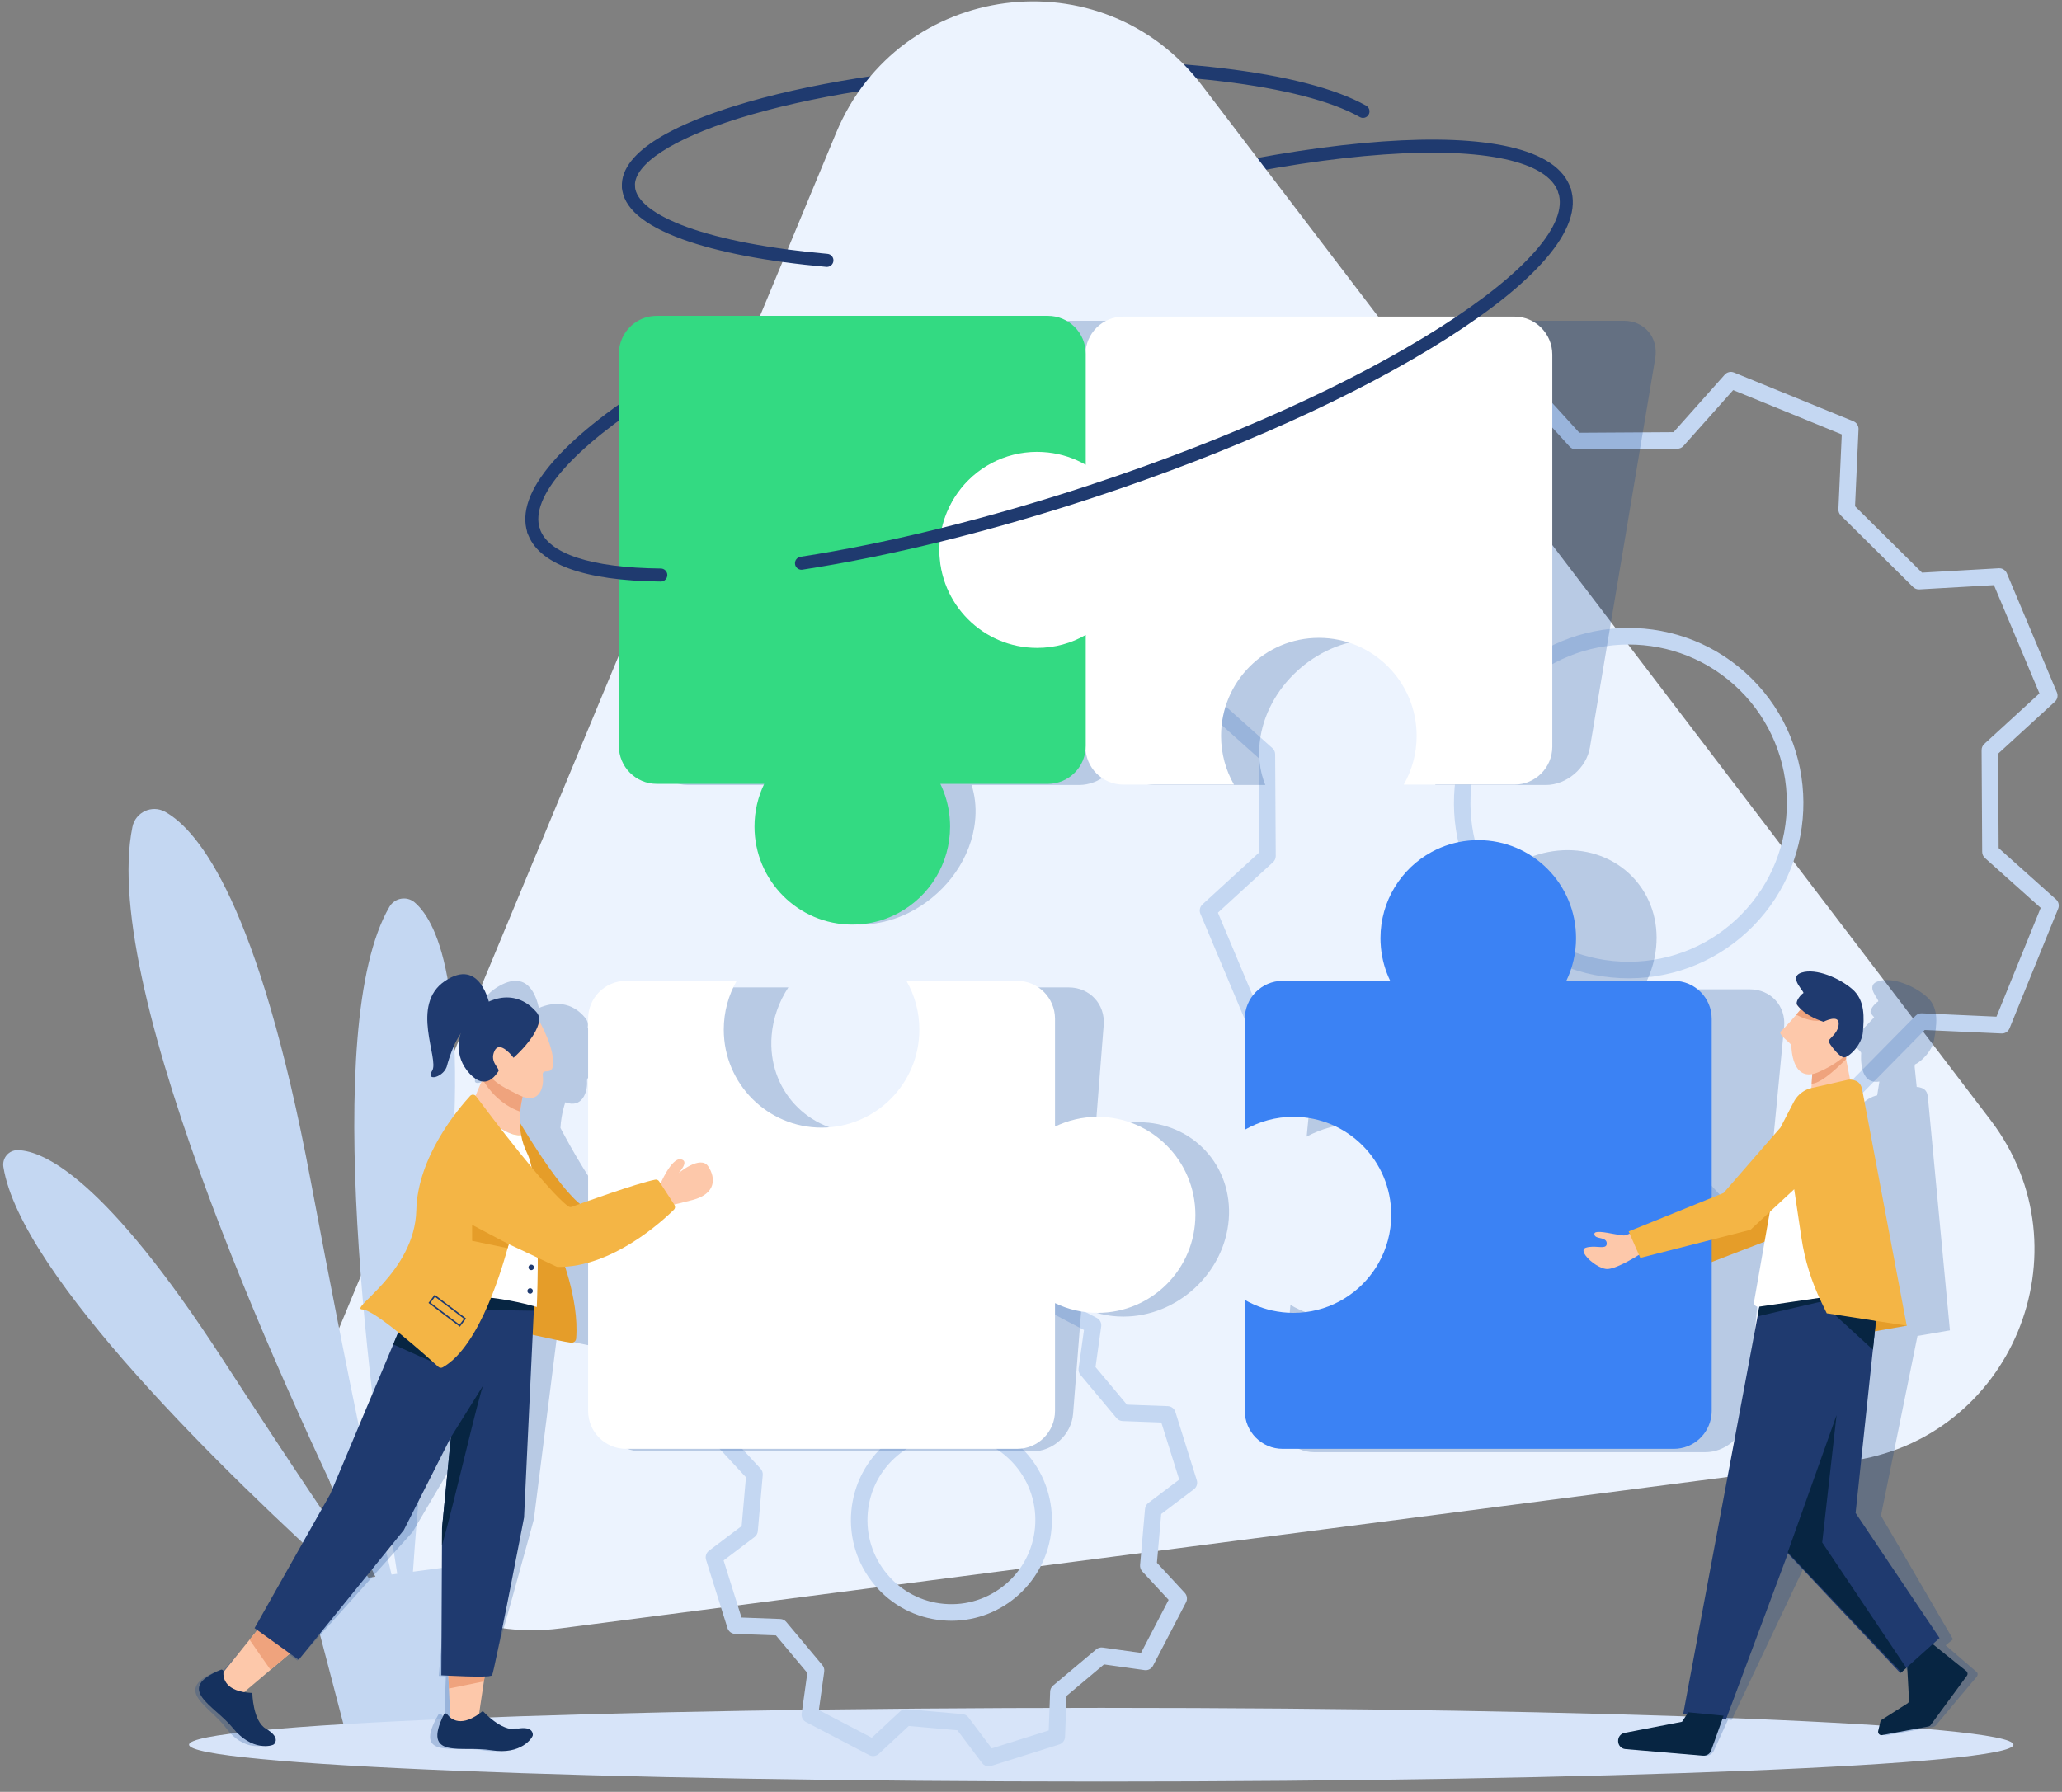 <svg width="191" height="166" viewBox="0 0 191 166" fill="none" xmlns="http://www.w3.org/2000/svg">
<rect x="0" y="0" width="191" height="166" fill="#808080" stroke="none"/>
<g clip-path="url(#clip0_2_6348)">
<path d="M49.429 49.77C49.176 49.77 48.941 49.608 48.858 49.355C48.25 47.506 49.032 45.308 51.18 42.823C53.15 40.544 56.211 38.076 60.281 35.486C68.589 30.199 80.212 24.96 93.012 20.736C105.81 16.513 118.265 13.803 128.081 13.108C132.889 12.768 136.816 12.931 139.751 13.591C142.952 14.31 144.883 15.613 145.489 17.462C145.593 17.778 145.421 18.121 145.106 18.225C144.79 18.329 144.448 18.157 144.345 17.84C143.392 14.94 137.495 13.655 128.167 14.315C118.447 15.002 106.097 17.691 93.389 21.884C80.683 26.078 69.153 31.271 60.927 36.505C53.032 41.53 49.05 46.075 50.002 48.977C50.106 49.293 49.934 49.636 49.619 49.74C49.556 49.76 49.492 49.77 49.431 49.77H49.429Z" fill="#1F3A6F"/>
<path d="M58.209 17.892C57.891 17.892 57.625 17.643 57.608 17.32C57.423 13.865 63.182 11.334 68.045 9.82C74.677 7.755 83.556 6.337 93.046 5.827C107.743 5.037 120.893 6.595 126.548 9.794C126.838 9.958 126.941 10.326 126.776 10.617C126.613 10.907 126.245 11.01 125.956 10.845C123.355 9.374 118.936 8.229 113.178 7.535C107.239 6.82 100.301 6.647 93.111 7.033C83.717 7.538 74.943 8.937 68.403 10.973C62.288 12.877 58.703 15.225 58.811 17.254C58.83 17.588 58.575 17.872 58.242 17.89C58.231 17.89 58.22 17.89 58.209 17.89V17.892Z" fill="#1F3A6F"/>
<path d="M51.899 150.86L171.238 135.375C186.294 133.421 193.595 115.86 184.379 103.766L111.331 7.903C102.115 -4.192 83.294 -1.749 77.454 12.299L31.163 123.647C25.323 137.695 36.843 152.814 51.899 150.86Z" fill="#ECF3FE"/>
<path d="M38.418 83.61C37.684 82.978 36.558 83.175 36.07 84.012C29.598 95.123 34.373 130.658 36.795 145.802L36.266 145.872C34.838 139.91 32.465 128.987 28.765 109.314C23.964 83.786 18.422 76.947 15.295 75.21C14.076 74.532 12.549 75.239 12.268 76.608C9.139 91.805 27.111 130.524 34.775 146.071L34.127 146.157C31.341 142.181 27.072 135.872 20.627 125.932C9.761 109.173 4.068 106.609 1.654 106.555C0.822 106.537 0.181 107.285 0.313 108.107C1.927 118.164 21.154 136.757 31.884 146.455L28.456 146.912L32.1 160.833L43.679 159.293L43.575 144.901L38.252 145.61C38.616 140.192 39.426 130.873 41.194 115.072C43.777 91.966 40.551 85.447 38.42 83.612L38.418 83.61Z" fill="#C4D7F2"/>
<path d="M102.007 165.047C148.672 165.047 186.501 163.519 186.501 161.634C186.501 159.749 148.672 158.221 102.007 158.221C55.342 158.221 17.512 159.749 17.512 161.634C17.512 163.519 55.342 165.047 102.007 165.047Z" fill="#D7E4F9"/>
<path d="M141.39 114.343C141.293 114.343 141.195 114.324 141.101 114.286L130.044 109.771C129.743 109.649 129.553 109.35 129.568 109.025L129.889 101.896L123.683 95.748L116.576 96.154C116.254 96.174 115.952 95.985 115.827 95.686L111.192 84.655C111.067 84.356 111.142 84.009 111.381 83.79L116.637 78.976L116.585 70.23L111.272 65.478C111.03 65.262 110.95 64.917 111.073 64.616L111.083 64.591L115.576 53.532C115.698 53.23 115.998 53.042 116.32 53.054L123.431 53.376L129.565 47.155L129.159 40.03C129.141 39.706 129.328 39.404 129.626 39.279L140.63 34.633C140.928 34.507 141.274 34.583 141.493 34.822L146.294 40.092C149.422 40.072 151.265 40.061 154.173 40.044L155.019 40.038L159.758 34.713C159.973 34.47 160.318 34.391 160.619 34.513L171.677 39.028C171.977 39.151 172.167 39.45 172.152 39.774L171.83 46.903L178.036 53.052L185.143 52.646C185.47 52.627 185.767 52.815 185.892 53.114L190.527 64.145C190.653 64.445 190.577 64.791 190.338 65.01L185.082 69.825C185.102 73.253 185.113 75.142 185.132 78.571L190.445 83.321C190.687 83.538 190.767 83.882 190.645 84.184L186.141 95.269C186.019 95.57 185.722 95.762 185.397 95.746L178.286 95.424L172.152 101.645L172.558 108.77C172.576 109.094 172.389 109.395 172.091 109.521L161.088 114.166C160.79 114.292 160.444 114.216 160.225 113.976L155.423 108.707L146.698 108.759L141.959 114.085C141.811 114.252 141.601 114.342 141.387 114.342L141.39 114.343ZM131.123 108.553L141.179 112.659L145.786 107.484C145.93 107.322 146.136 107.229 146.352 107.227L155.757 107.172H155.761C155.977 107.172 156.182 107.263 156.327 107.423L160.994 112.543L171.001 108.319L170.607 101.393C170.596 101.177 170.674 100.964 170.827 100.81L177.438 94.104C177.59 93.949 177.801 93.866 178.017 93.876L184.93 94.188L189.027 84.107L183.863 79.49C183.701 79.346 183.608 79.139 183.607 78.921C183.585 75.157 183.574 73.256 183.553 69.492C183.552 69.275 183.643 69.067 183.803 68.921L188.911 64.242L184.696 54.209L177.787 54.604C177.57 54.616 177.359 54.535 177.206 54.384L170.516 47.756C170.361 47.603 170.279 47.392 170.288 47.175L170.601 40.247L160.544 36.14L155.938 41.315C155.794 41.478 155.587 41.571 155.371 41.572L154.185 41.579C151.173 41.596 149.304 41.608 145.965 41.629H145.961C145.746 41.629 145.54 41.537 145.396 41.378L140.729 36.256L130.721 40.481L131.115 47.406C131.127 47.623 131.048 47.835 130.896 47.989L124.283 54.696C124.131 54.851 123.919 54.932 123.704 54.923L116.792 54.61L112.697 64.691L117.859 69.309C118.022 69.453 118.114 69.66 118.116 69.877L118.171 79.305C118.172 79.521 118.081 79.729 117.921 79.876L112.813 84.554L117.027 94.586L123.934 94.191C124.15 94.177 124.362 94.258 124.516 94.41L131.206 101.039C131.36 101.192 131.443 101.403 131.433 101.62L131.121 108.549L131.123 108.553ZM150.859 90.633C146.57 90.633 142.532 88.971 139.479 85.946C133.128 79.655 133.069 69.356 139.345 62.99C145.62 56.624 155.893 56.562 162.244 62.854C168.594 69.145 168.655 79.444 162.379 85.811C159.339 88.895 155.282 90.607 150.957 90.632C150.924 90.632 150.891 90.632 150.859 90.632V90.633ZM150.863 59.711C147.079 59.711 143.297 61.165 140.433 64.071C134.751 69.835 134.805 79.158 140.554 84.855C143.319 87.593 146.975 89.099 150.857 89.099C150.888 89.099 150.917 89.099 150.947 89.099C154.863 89.076 158.536 87.525 161.288 84.732C166.971 78.968 166.915 69.644 161.166 63.947C158.314 61.122 154.587 59.711 150.862 59.711H150.863Z" fill="#C4D7F2"/>
<path d="M91.579 163.638C91.344 163.638 91.115 163.529 90.967 163.332L88.685 160.299L84.176 159.9L81.399 162.485C81.162 162.706 80.811 162.754 80.524 162.603L74.662 159.538C74.374 159.387 74.212 159.073 74.257 158.751L74.783 154.988L71.876 151.509L68.088 151.368C67.764 151.356 67.483 151.141 67.386 150.831L65.403 144.509C65.306 144.199 65.414 143.861 65.672 143.666L68.698 141.378L69.096 136.857L66.518 134.073C66.297 133.835 66.249 133.484 66.4 133.195L69.457 127.319C69.606 127.031 69.921 126.868 70.242 126.914L73.996 127.441L77.466 124.526L77.607 120.729C77.619 120.404 77.834 120.122 78.143 120.025L84.45 118.037C84.76 117.94 85.097 118.048 85.291 118.307L87.574 121.341L92.083 121.739L94.86 119.155C95.098 118.934 95.449 118.886 95.736 119.037L101.598 122.101C101.886 122.252 102.048 122.566 102.002 122.888L101.477 126.651C102.6 127.995 103.261 128.786 104.384 130.13L108.171 130.27C108.496 130.282 108.777 130.497 108.874 130.808L110.857 137.131C110.954 137.44 110.846 137.779 110.588 137.974L107.561 140.262L107.164 144.782L109.742 147.566C109.963 147.805 110.01 148.156 109.86 148.444L106.803 154.32C106.652 154.608 106.338 154.77 106.018 154.725L102.264 154.198L98.794 157.112L98.653 160.909C98.641 161.234 98.426 161.516 98.117 161.613L91.809 163.601C91.734 163.625 91.656 163.637 91.58 163.637L91.579 163.638ZM83.903 158.337C83.926 158.337 83.949 158.337 83.97 158.34L89.159 158.8C89.375 158.819 89.573 158.929 89.702 159.102L91.865 161.975L97.141 160.313L97.273 156.717C97.281 156.5 97.38 156.296 97.547 156.157L101.539 152.804C101.705 152.665 101.921 152.603 102.136 152.632L105.691 153.131L108.248 148.216L105.806 145.579C105.659 145.419 105.585 145.205 105.604 144.989L106.062 139.788C106.081 139.571 106.191 139.373 106.364 139.243L109.23 137.075L107.571 131.786L103.984 131.653C103.768 131.645 103.565 131.546 103.425 131.379C102.105 129.798 101.43 128.991 100.124 127.427L100.081 127.376C99.942 127.209 99.88 126.992 99.909 126.777L100.407 123.213L95.504 120.649L92.873 123.097C92.714 123.245 92.501 123.319 92.285 123.3L87.097 122.841C86.881 122.821 86.683 122.712 86.553 122.538L84.392 119.665L79.116 121.328L78.983 124.924C78.975 125.14 78.876 125.344 78.71 125.484L74.718 128.837C74.552 128.977 74.334 129.039 74.12 129.01L70.565 128.51L68.008 133.425L70.451 136.062C70.598 136.221 70.671 136.436 70.653 136.651L70.195 141.853C70.175 142.069 70.066 142.268 69.893 142.398L67.027 144.565L68.685 149.853L72.272 149.987C72.489 149.994 72.692 150.094 72.831 150.261L76.175 154.262C76.315 154.429 76.376 154.647 76.347 154.861L75.85 158.425L80.753 160.989L83.383 158.541C83.526 158.409 83.712 158.336 83.904 158.336L83.903 158.337ZM88.135 150.152C87.861 150.152 87.587 150.14 87.309 150.115C84.832 149.897 82.589 148.723 80.993 146.812C79.396 144.901 78.638 142.482 78.856 139.999C79.075 137.516 80.245 135.267 82.151 133.668C84.057 132.067 86.469 131.307 88.947 131.525C94.059 131.978 97.852 136.516 97.4 141.641C96.973 146.488 92.9 150.152 88.135 150.152ZM88.114 133.025C86.294 133.025 84.546 133.659 83.135 134.846C81.542 136.183 80.565 138.061 80.382 140.136C80.199 142.21 80.833 144.232 82.167 145.827C83.501 147.423 85.375 148.403 87.444 148.586C91.714 148.964 95.497 145.789 95.873 141.507C96.251 137.225 93.083 133.434 88.811 133.057C88.578 133.036 88.346 133.025 88.114 133.025Z" fill="#C4D7F2"/>
<g style="mix-blend-mode:multiply" opacity="0.22">
<path d="M150.398 29.72H114.164C112.317 29.72 110.567 31.14 110.128 32.941C110.293 31.14 109.019 29.72 107.173 29.72H70.938C69.151 29.72 67.455 31.048 66.949 32.766C66.907 32.91 66.871 33.058 66.846 33.206L66.837 33.263L60.802 69.237C60.478 71.163 61.787 72.724 63.723 72.724H73.683C72.906 73.909 72.359 75.24 72.123 76.647C71.289 81.622 74.668 85.654 79.671 85.654C80.895 85.654 82.104 85.412 83.245 84.974C83.557 84.853 83.864 84.719 84.165 84.571C87.248 83.046 89.667 80.07 90.241 76.647C90.262 76.52 90.28 76.393 90.296 76.268C90.317 76.101 90.334 75.935 90.345 75.771C90.421 74.689 90.296 73.661 89.996 72.725H99.958C99.958 72.725 99.961 72.725 99.962 72.725C101.807 72.723 103.555 71.304 103.994 69.504C103.828 71.305 105.102 72.725 106.95 72.725H117.205C116.666 71.406 116.486 69.876 116.76 68.245C117.594 63.27 122.326 59.238 127.329 59.238C132.331 59.238 135.711 63.271 134.876 68.245C134.603 69.876 133.911 71.406 132.928 72.725H143.183C145.121 72.725 146.952 71.163 147.276 69.237L153.32 33.205C153.643 31.279 152.335 29.718 150.398 29.718V29.72ZM101.377 60.224C101.37 60.224 101.363 60.224 101.356 60.224C101.362 60.224 101.37 60.224 101.377 60.224ZM93.703 50.323C93.7 50.329 93.699 50.335 93.698 50.341C93.7 50.335 93.701 50.329 93.703 50.323Z" fill="#003889"/>
</g>
<path d="M86.998 51.011C86.998 45.996 91.058 41.744 96.061 41.744C97.476 41.744 99.346 42.256 100.54 42.835V32.849C100.54 30.907 102.11 29.333 104.047 29.333H140.281C142.218 29.333 143.788 30.907 143.788 32.849V69.173C143.788 71.114 142.218 72.689 140.281 72.689H130.025C130.786 71.359 131.222 69.817 131.222 68.173C131.222 63.157 127.167 59.092 122.163 59.092C117.16 59.092 113.106 63.157 113.106 68.173C113.106 69.816 113.541 71.359 114.302 72.689H104.047C102.11 72.689 100.54 71.114 100.54 69.173V59.187C99.347 59.767 97.472 60.091 96.057 60.091C91.055 60.091 86.999 56.026 86.999 51.01L86.998 51.011Z" fill="white"/>
<path d="M60.829 72.621H70.789C70.212 73.816 69.888 75.158 69.888 76.576C69.888 81.591 73.943 85.657 78.946 85.657C80.171 85.657 81.34 85.413 82.406 84.971C82.698 84.849 82.982 84.714 83.258 84.564C86.085 83.027 88.005 80.026 88.005 76.576C88.005 76.448 88.002 76.32 87.996 76.193C87.99 76.025 87.978 75.858 87.962 75.692C87.857 74.601 87.56 73.565 87.103 72.621H97.065C97.065 72.621 97.068 72.621 97.069 72.621C99.003 72.619 100.571 71.046 100.571 69.105V58.823C99.244 59.587 97.706 60.024 96.066 60.024C91.062 60.024 87.007 55.958 87.007 50.943C87.007 49.317 87.434 47.791 88.18 46.471C88.336 46.196 88.506 45.929 88.688 45.672C90.331 43.366 93.024 41.861 96.066 41.861C96.237 41.861 96.406 41.867 96.574 41.877C96.742 41.886 96.908 41.899 97.073 41.918C98.335 42.058 99.519 42.456 100.571 43.061V32.779C100.571 30.838 99.001 29.263 97.065 29.263H60.83C59.043 29.263 57.57 30.603 57.352 32.335C57.334 32.48 57.323 32.629 57.323 32.779V69.104C57.323 71.045 58.892 72.62 60.83 72.62L60.829 72.621Z" fill="#33DA82"/>
<g style="mix-blend-mode:multiply" opacity="0.22">
<path d="M105.472 103.967C104.057 103.967 102.694 104.289 101.455 104.864L102.234 94.963C102.385 93.038 100.939 91.478 99.001 91.478H88.746C89.403 92.797 89.719 94.326 89.59 95.955C89.199 100.928 84.827 104.958 79.824 104.958C74.822 104.958 71.082 100.927 71.474 95.955C71.602 94.325 72.158 92.796 73.023 91.478H62.767C60.83 91.478 59.138 93.038 58.987 94.963L57.671 111.695C57.382 111.794 57.117 111.885 56.887 111.965C55.166 110.476 52.891 106.355 51.913 104.494C51.93 104.143 51.97 103.807 52.024 103.494C52.064 103.259 52.111 103.036 52.162 102.831C52.178 102.762 52.195 102.695 52.212 102.63C52.247 102.5 52.282 102.378 52.316 102.265C52.331 102.214 52.347 102.166 52.363 102.118C53.951 102.726 54.433 101.114 54.376 100.221C54.314 99.272 55.444 100.492 55.446 98.732C55.448 97.402 54.768 95.841 54.435 95.157C54.495 94.866 54.424 94.573 54.247 94.349C52.999 92.772 51.309 92.777 49.917 93.384C49.703 92.425 48.934 89.639 46.007 91.487C42.548 93.671 44.931 98.664 44.167 99.73C43.401 100.796 45.294 100.339 45.606 99.188C45.606 99.188 46.196 97.448 47.058 96.347C46.586 97.581 46.68 98.918 47.631 100.017C48.009 100.455 48.361 100.658 48.679 100.715C48.468 101.09 48.242 101.534 48.007 102.035C47.878 101.9 47.651 101.901 47.503 102.047C46.32 103.221 42.193 107.638 41.69 112.542C41.103 118.275 34.665 121.615 35.977 121.659C36.532 121.679 37.826 122.649 39.138 123.764L38.582 124.871L31.67 138.608L23.685 150.929L23.934 151.118C23.729 151.341 23.452 151.646 23.142 151.993C22.245 152.993 21.062 154.33 20.483 154.986C20.486 154.967 20.489 154.947 20.492 154.929C20.514 154.801 20.39 154.708 20.266 154.756C15.775 156.532 19.386 157.982 20.954 160.104C22.555 162.27 24.468 161.762 24.651 161.593C24.835 161.424 25.184 160.882 24.013 160.171C22.844 159.46 23.011 156.887 23.011 156.887C22.731 156.875 22.484 156.849 22.26 156.811C22.898 156.303 23.9 155.515 24.866 154.756C25.575 154.203 26.262 153.664 26.777 153.262L27.542 153.839L38.221 141.924L43.251 133.394L41.778 141.722L41.642 143.352L40.645 155.261C40.645 155.261 40.903 155.277 41.297 155.297C41.282 155.674 41.268 156.079 41.253 156.481C41.215 157.584 41.182 158.671 41.168 159.142C41.048 159.04 40.959 158.928 40.895 158.832C40.827 158.73 40.666 158.746 40.599 158.861C38.184 163.052 42.051 161.693 44.727 162.146C47.46 162.608 48.656 160.997 48.689 160.758C48.724 160.52 48.64 159.912 47.226 160.184C45.812 160.456 44.226 158.547 44.226 158.547C44.101 158.642 43.981 158.727 43.864 158.805C44.038 158.028 44.295 156.907 44.545 155.825C44.58 155.673 44.614 155.522 44.649 155.373C45.028 155.358 45.293 155.324 45.344 155.264C45.57 154.993 49.449 140.767 49.449 140.767L51.567 123.991C53.126 124.337 54.392 124.625 55.05 124.715C55.292 124.747 55.528 124.57 55.567 124.325C55.948 121.939 55.456 119.306 55.058 117.738C55.787 117.692 56.512 117.56 57.221 117.369L56.151 130.978C56 132.903 57.446 134.463 59.383 134.463H95.617C97.555 134.463 99.247 132.903 99.398 130.978L100.176 121.077C101.325 121.652 102.637 121.974 104.051 121.974C109.054 121.974 113.427 117.942 113.818 112.971C114.209 107.998 110.47 103.967 105.468 103.967H105.472Z" fill="#003889"/>
</g>
<path d="M60.555 108.409C60.555 108.409 61.6 105.893 62.479 106.034C63.358 106.175 62.287 107.311 62.287 107.311C62.287 107.311 64.312 105.613 65.026 106.686C65.739 107.758 65.764 109.226 63.587 109.801C61.408 110.376 61.32 110.312 61.32 110.312L60.555 108.41V108.409Z" fill="#FDC8AA"/>
<path d="M47.599 103.056C47.599 103.056 51.618 110.113 54.003 111.751L60.474 107.654L62.154 109.589C62.154 109.589 57.886 116.054 52.663 115.074C47.441 114.095 47.237 114.778 46.873 112.866C46.51 110.955 47.599 103.056 47.599 103.056Z" fill="#E59D29"/>
<path d="M110.728 112.547C110.728 117.562 106.672 121.628 101.669 121.628C100.254 121.628 98.917 121.303 97.724 120.724V130.71C97.724 132.651 96.154 134.226 94.217 134.226H57.983C56.046 134.226 54.476 132.651 54.476 130.71V94.386C54.476 92.445 56.046 90.87 57.983 90.87H68.239C67.478 92.2 67.042 93.742 67.042 95.386C67.042 100.402 71.097 104.467 76.101 104.467C81.104 104.467 85.158 100.402 85.158 95.386C85.158 93.743 84.723 92.2 83.962 90.87H94.217C96.154 90.87 97.724 92.445 97.724 94.386V104.372C98.917 103.792 100.255 103.468 101.669 103.468C106.672 103.468 110.728 107.533 110.728 112.549V112.547Z" fill="white"/>
<path d="M45.332 152.419C45.332 152.419 45.283 152.743 45.204 153.255C45.108 153.89 44.968 154.815 44.824 155.77C44.534 157.688 44.231 159.732 44.243 159.793C44.266 159.909 41.719 159.362 41.719 159.362C41.719 159.362 41.648 157.911 41.583 156.432C41.534 155.282 41.487 154.116 41.482 153.599C41.479 153.484 41.481 153.4 41.483 153.358L45.332 152.417V152.419Z" fill="#FDC8AA"/>
<path d="M41.41 158.804C41.758 159.278 42.742 160.121 44.719 158.516C44.719 158.516 46.455 160.441 47.848 160.167C49.24 159.892 49.371 160.506 49.356 160.746C49.341 160.987 48.273 162.613 45.503 162.146C42.791 161.688 39.03 163.058 41.117 158.832C41.174 158.716 41.334 158.7 41.411 158.804H41.41Z" fill="#15315E"/>
<path d="M45.205 153.255C45.108 153.89 44.968 154.815 44.824 155.77L41.583 156.432C41.534 155.282 41.488 154.116 41.482 153.599C42.51 153.505 44.01 153.358 45.205 153.254V153.255Z" fill="#EFA37D"/>
<path d="M27.664 152.506C27.664 152.506 26.398 153.569 25.061 154.695C23.583 155.941 22.018 157.268 21.986 157.321C21.928 157.424 20.377 155.325 20.377 155.325C20.377 155.325 21.992 153.293 23.119 151.906C23.636 151.271 24.048 150.771 24.157 150.663L27.665 152.506H27.664Z" fill="#FDC8AA"/>
<path d="M20.699 154.867C20.648 155.453 20.831 156.737 23.372 156.843C23.372 156.843 23.407 159.437 24.633 160.155C25.859 160.872 25.553 161.418 25.382 161.589C25.211 161.76 23.339 162.271 21.568 160.086C19.834 157.947 16.108 156.484 20.46 154.693C20.579 154.645 20.709 154.738 20.699 154.867Z" fill="#15315E"/>
<path d="M27.664 152.506C27.664 152.506 26.398 153.569 25.061 154.695C24.517 153.938 23.648 152.678 23.118 151.906C23.635 151.271 24.047 150.771 24.156 150.663L27.664 152.506Z" fill="#EFA37D"/>
<path d="M51.823 115.939C51.823 115.939 53.667 120.268 53.369 123.999C53.35 124.245 53.127 124.424 52.883 124.392C50.459 124.063 39.784 121.09 36.537 122.2C36.297 122.282 36.041 122.132 35.992 121.881L34.453 120.946L48.598 111.386L51.822 115.938L51.823 115.939Z" fill="#E59D29"/>
<path d="M49.496 120.37L49.487 120.58L49.446 121.428L48.543 140.582C48.543 140.582 45.783 154.931 45.578 155.204C45.374 155.477 40.879 155.204 40.879 155.204L40.938 143.191L40.947 141.547L41.764 133.148L37.405 141.752L27.664 153.77L23.578 150.834L30.594 138.406L36.425 124.551L37.633 121.68L38.9 118.67L44.6 119.585L48.581 120.222L49.498 120.37H49.496Z" fill="#1F3A6F"/>
<path d="M49.488 120.58L49.447 121.427L44.524 121.357L44.599 119.584L44.637 118.669L48.58 120.221L49.488 120.58Z" fill="#072542"/>
<path d="M48.272 105.153C48.13 104.383 48.127 103.637 48.185 102.989C48.3 101.724 48.645 100.825 48.645 100.825L45.556 98.867C45.31 98.973 45.023 99.382 44.704 100.017C44.426 100.573 44.124 101.303 43.811 102.157C44.877 103.411 46.767 105.321 48.272 105.153Z" fill="#FDC8AA"/>
<path d="M49.757 113.275C49.751 113.076 49.742 112.877 49.732 112.68C49.617 110.222 49.359 107.907 48.825 106.835C48.548 106.279 48.374 105.71 48.272 105.154C46.766 105.322 44.876 103.413 43.811 102.159C41.531 108.359 38.563 121.084 38.563 121.084C42.513 118.853 49.723 121.084 49.723 121.084C49.723 121.084 49.791 119.552 49.809 117.474C49.81 117.325 49.812 117.173 49.812 117.019C49.818 115.858 49.806 114.559 49.758 113.275H49.757Z" fill="white"/>
<path d="M61.128 109.775C61.128 109.775 62.173 107.26 63.052 107.401C63.931 107.542 62.86 108.678 62.86 108.678C62.86 108.678 64.885 106.979 65.599 108.052C66.312 109.125 66.337 110.593 64.16 111.168C61.981 111.743 61.893 111.679 61.893 111.679L61.128 109.777V109.775Z" fill="#FDC8AA"/>
<path d="M40.938 123.836L40.453 126.326C40.271 126.288 37.656 125.108 36.424 124.55L37.632 121.679L40.938 123.836Z" fill="#072542"/>
<path d="M47.124 115.262C46.634 117.055 44.536 124.667 41.017 126.671C40.884 126.748 40.718 126.729 40.604 126.627C39.6 125.714 34.746 121.351 33.566 121.31C32.25 121.265 38.426 117.896 38.562 112.115C38.679 107.169 42.459 102.713 43.549 101.53C43.7 101.368 43.958 101.381 44.09 101.558C45.314 103.197 50.718 110.367 52.644 111.761C52.737 111.828 52.858 111.843 52.965 111.803C53.943 111.446 58.94 109.636 60.689 109.288C60.831 109.26 60.974 109.32 61.053 109.441L62.473 111.626C62.564 111.766 62.544 111.952 62.426 112.07C61.409 113.073 56.718 117.418 51.685 117.374C51.632 117.373 51.58 117.36 51.532 117.338L47.648 115.504L47.122 115.261L47.124 115.262Z" fill="#F4B545"/>
<path d="M48.645 100.825C48.645 100.825 48.3 101.724 48.185 102.989C46.306 102.321 45.21 100.868 44.704 100.017C45.023 99.382 45.31 98.973 45.556 98.867L48.645 100.825Z" fill="#EFA37D"/>
<path d="M49.733 94.224C49.733 94.224 51.096 96.409 51.232 98.184C51.368 99.96 50.142 98.731 50.278 99.686C50.414 100.642 50.006 102.418 48.099 101.462C46.192 100.506 44.966 99.96 44.829 98.048C44.693 96.136 46.6 93.405 49.733 94.224Z" fill="#FDC8AA"/>
<path d="M49.933 94.64C49.817 95.259 49.33 96.383 47.571 97.997C47.571 97.997 46.318 96.301 45.809 97.356C45.297 98.415 46.362 98.986 46.158 99.259C45.954 99.532 45.034 101.103 43.519 99.481C42.003 97.86 42.276 95.726 43.519 94.156C44.715 92.645 47.58 91.316 49.69 93.763C49.899 94.005 49.993 94.326 49.933 94.64Z" fill="#1F3A6F"/>
<path d="M45.379 93.098C45.293 92.996 44.51 88.676 41.224 90.878C37.937 93.081 40.712 98.117 40.031 99.192C39.35 100.267 41.206 99.807 41.428 98.646C41.428 98.646 42.416 94.822 43.965 94.891C45.515 94.959 45.379 93.098 45.379 93.098Z" fill="#1F3A6F"/>
<path d="M47.123 115.262C46.931 115.179 43.73 113.472 43.73 113.472V114.952L47.021 115.636L47.123 115.262Z" fill="#E59D29"/>
<path d="M49.463 117.415C49.463 117.556 49.348 117.671 49.208 117.671C49.067 117.671 48.953 117.556 48.953 117.415C48.953 117.274 49.067 117.159 49.208 117.159C49.348 117.159 49.463 117.274 49.463 117.415Z" fill="#1F3A6F"/>
<path d="M49.36 119.601C49.36 119.742 49.246 119.857 49.105 119.857C48.965 119.857 48.85 119.742 48.85 119.601C48.85 119.46 48.965 119.345 49.105 119.345C49.246 119.345 49.36 119.46 49.36 119.601Z" fill="#1F3A6F"/>
<path d="M42.594 122.913L39.688 120.709L40.264 119.947L43.17 122.151L42.594 122.913ZM39.879 120.683L42.568 122.723L42.978 122.178L40.29 120.139L39.879 120.684V120.683Z" fill="#1F3A6F"/>
<path d="M44.795 128.278C44.437 128.83 42.052 139.327 40.94 143.19L40.948 141.546L41.765 133.146C41.765 133.146 45.24 127.595 44.796 128.278H44.795Z" fill="#072542"/>
<g style="mix-blend-mode:multiply" opacity="0.22">
<path d="M183.089 154.898L181.315 153.371L180.22 152.428L180.904 151.87L174.23 140.414L177.272 125.448L177.614 123.766L180.617 123.251L178.571 101.571C178.522 101.228 178.386 100.966 178.084 100.825C178.049 100.808 178.011 100.795 177.972 100.783L177.945 100.774C177.817 100.724 177.681 100.7 177.542 100.7L177.352 98.831L177.374 98.617C177.619 98.511 177.977 98.25 178.31 97.887C178.696 97.468 179.049 96.914 179.153 96.32C179.37 95.069 179.658 93.465 178.558 92.428C177.457 91.392 175.368 90.477 173.999 90.897C172.63 91.316 174.184 92.682 173.961 92.789C173.767 92.881 173.261 93.406 173.263 93.736C173.263 93.786 173.276 93.833 173.303 93.872C173.366 93.964 173.457 94.095 173.601 94.248C173.468 94.389 173.304 94.565 173.127 94.754C172.525 95.397 171.739 96.134 171.548 96.285C171.207 96.554 172.411 97.358 172.4 97.565C172.39 97.755 172.158 100.535 174.085 100.197L173.944 101.084L173.881 101.479L173.722 101.514C173.634 101.541 173.548 101.572 173.463 101.608C172.913 101.839 172.443 102.241 172.128 102.747L170.671 105.094L164.822 111.092L163.682 111.532L165.26 95.131C165.445 93.211 164.024 91.654 162.088 91.654H152.128C152.82 90.472 153.271 89.145 153.407 87.743C153.884 82.782 150.215 78.761 145.213 78.761C143.988 78.761 142.796 79.003 141.688 79.44C141.385 79.559 141.087 79.694 140.797 79.842C137.824 81.362 135.619 84.33 135.29 87.743C135.278 87.87 135.27 87.995 135.262 88.121C135.253 88.287 135.249 88.453 135.249 88.616C135.25 89.696 135.449 90.72 135.816 91.654H125.854C125.854 91.654 125.851 91.654 125.85 91.654C123.916 91.656 122.198 93.213 122.013 95.131L121.035 105.3C122.435 104.545 124.014 104.113 125.654 104.113C130.658 104.113 134.326 108.133 133.848 113.094C133.693 114.702 133.121 116.211 132.249 117.517C132.067 117.789 131.872 118.053 131.665 118.307C129.802 120.588 126.968 122.077 123.924 122.077C123.754 122.077 123.585 122.071 123.417 122.061C123.251 122.052 123.085 122.039 122.922 122.02C121.673 121.881 120.527 121.487 119.534 120.889L118.555 131.058C118.371 132.978 119.791 134.535 121.728 134.535H157.962C159.75 134.535 161.35 133.209 161.732 131.497C161.765 131.353 161.79 131.206 161.804 131.058L161.809 131.002L163.117 117.417L168.194 115.554L166.685 121.071C166.616 121.328 166.817 121.552 167.081 121.513L167.141 121.504L166.887 122.397L156.494 158.816L156.834 158.862L156.311 159.546L150.892 160.561C150.535 160.628 150.254 160.936 150.227 161.289L150.224 161.337C150.196 161.709 150.456 162.016 150.827 162.047L157.962 162.652C158.291 162.68 158.619 162.483 158.761 162.173L159.631 160.271L160.075 159.3L160.4 159.344L167.607 144.123L176.971 155.087L177.654 154.529L177.532 157.577C177.528 157.69 177.462 157.798 177.359 157.859L174.839 159.356C174.765 159.4 174.709 159.469 174.682 159.549L174.403 160.388C174.33 160.608 174.504 160.808 174.732 160.767L179.103 159.974C179.183 159.96 179.257 159.915 179.31 159.851L183.106 155.33C183.22 155.194 183.213 155.004 183.091 154.899L183.089 154.898Z" fill="#003889"/>
</g>
<path d="M150.254 118.543C150.748 119.08 151.852 119.66 152.462 119.538C153.414 119.345 155.168 117.89 155.168 117.89L155.204 117.875L155.443 117.785L156.023 117.567C155.781 117.043 155.301 116.047 155.049 115.525C154.975 115.565 154.905 115.604 154.836 115.641C154.822 115.649 154.808 115.657 154.794 115.664C154.24 115.963 153.84 116.194 153.693 116.253C153.404 116.366 152.094 116.166 151.351 116.212C151.022 116.233 150.803 116.303 150.829 116.467C150.852 116.634 150.969 116.703 151.122 116.739C151.467 116.82 152 116.733 152.067 117.19C152.142 117.703 151.484 117.563 150.788 117.66C150.592 117.686 150.39 117.733 150.2 117.819C149.894 117.958 149.976 118.245 150.254 118.544V118.543Z" fill="#FDC8AA"/>
<path d="M162.271 111.287L166.288 105.395L167.845 111.214L165.142 114.384L155.314 118.164L153.958 115.855L162.271 111.287Z" fill="#E59D29"/>
<path d="M155.047 90.869H145.086C145.664 89.673 145.988 88.331 145.988 86.914C145.988 81.898 141.933 77.833 136.929 77.833C135.704 77.833 134.536 78.076 133.47 78.519C133.178 78.64 132.893 78.775 132.618 78.925C129.791 80.462 127.871 83.463 127.871 86.914C127.871 87.042 127.874 87.17 127.879 87.296C127.886 87.464 127.898 87.631 127.914 87.797C128.019 88.888 128.316 89.925 128.772 90.869H118.811C118.811 90.869 118.808 90.869 118.806 90.869C116.872 90.871 115.305 92.443 115.305 94.384V104.666C116.631 103.902 118.17 103.466 119.81 103.466C124.813 103.466 128.868 107.531 128.868 112.547C128.868 114.172 128.441 115.698 127.695 117.018C127.54 117.294 127.37 117.56 127.187 117.817C125.545 120.123 122.852 121.628 119.81 121.628C119.639 121.628 119.469 121.622 119.302 121.613C119.134 121.603 118.968 121.59 118.802 121.571C117.54 121.432 116.357 121.033 115.305 120.428V130.71C115.305 132.651 116.874 134.226 118.811 134.226H155.046C156.833 134.226 158.305 132.886 158.524 131.154C158.542 131.009 158.553 130.861 158.553 130.71V94.385C158.553 92.444 156.983 90.87 155.046 90.87L155.047 90.869Z" fill="#3B82F4"/>
<path d="M174.34 160.745L178.634 159.943C178.713 159.928 178.783 159.885 178.83 159.82L182.191 155.248C182.291 155.112 182.266 154.92 182.134 154.814L180.214 153.27L178.856 152.179C178.732 152.078 178.552 152.088 178.438 152.201L176.737 153.878C176.673 153.942 176.639 154.031 176.643 154.121L176.833 157.521C176.839 157.636 176.783 157.744 176.687 157.806L174.31 159.32C174.24 159.365 174.191 159.435 174.172 159.515L173.974 160.364C173.922 160.586 174.116 160.789 174.34 160.746V160.745Z" fill="#072542"/>
<path d="M176.617 122.817L169.041 124.153L173.59 118.824L176.617 122.817Z" fill="#E59D29"/>
<path d="M155.915 158.773L159.871 159.306L165.611 143.917L176.031 155.002L179.658 151.752L171.881 140.17L173.483 125.039L173.764 122.388L171.321 121.546L170.972 121.28L169.324 120.027L168.601 119.477L167.866 118.916L163.273 119.434L163.188 119.89L162.803 121.952L155.915 158.773Z" fill="#1F3A6F"/>
<path d="M169.457 121.353L173.483 125.039L173.764 122.388L171.321 121.545L170.972 121.28L169.457 121.353Z" fill="#072542"/>
<path d="M162.803 121.952C164.469 121.563 168.753 120.565 169.043 120.515L169.325 120.027L169.692 119.393L168.602 119.477L163.189 119.889L162.803 121.953V121.952Z" fill="#072542"/>
<path d="M150.558 162.039L157.752 162.651C158.083 162.679 158.392 162.479 158.504 162.166L159.191 160.244L159.653 158.95L156.384 158.631L155.801 159.512L150.481 160.538C150.131 160.606 149.879 160.917 149.886 161.275V161.323C149.895 161.699 150.185 162.009 150.559 162.04L150.558 162.039Z" fill="#072542"/>
<path d="M146.87 116.318C147.298 116.909 148.326 117.615 148.947 117.565C149.916 117.484 151.827 116.245 151.827 116.245L151.865 116.234L152.112 116.172L152.712 116.024C152.533 115.475 152.173 114.43 151.984 113.881C151.906 113.912 151.831 113.943 151.759 113.972C151.744 113.977 151.729 113.984 151.715 113.989C151.13 114.221 150.705 114.403 150.553 114.446C150.254 114.524 148.976 114.171 148.232 114.13C147.903 114.112 147.678 114.156 147.684 114.322C147.687 114.49 147.794 114.573 147.944 114.626C148.277 114.747 148.816 114.725 148.83 115.185C148.844 115.703 148.207 115.486 147.505 115.501C147.307 115.504 147.1 115.527 146.902 115.59C146.582 115.692 146.631 115.987 146.871 116.316L146.87 116.318Z" fill="#FDC8AA"/>
<path d="M167.889 99.126L167.74 101.52L171.525 100.8L171.002 98.126L171.007 97.237L167.889 99.126Z" fill="#FDC8AA"/>
<path d="M167.889 99.126L167.811 100.403C168.82 100.337 170.432 98.663 171.003 98.126L171.009 97.237L167.891 99.126H167.889Z" fill="#EFA37D"/>
<path d="M171.659 96.875C171.434 97.239 171.122 97.599 170.722 97.945C170.615 98.037 170.503 98.128 170.383 98.218C169.861 98.614 169.218 98.985 168.457 99.319C165.978 100.406 165.937 97.056 165.927 96.846C165.919 96.637 164.637 95.824 164.952 95.552C165.129 95.399 165.844 94.653 166.385 94.003C166.543 93.812 166.69 93.635 166.809 93.491C166.959 93.313 167.066 93.188 167.1 93.16C167.697 92.671 168.838 92.839 169.879 93.296C171.034 93.802 172.067 94.666 172.093 95.383C172.111 95.873 171.966 96.378 171.659 96.875Z" fill="#FDC8AA"/>
<path d="M169.178 94.395C168.997 94.481 168.807 94.532 168.615 94.558C167.777 94.667 166.886 94.276 166.387 94.004C166.546 93.813 166.693 93.636 166.812 93.493C166.654 93.338 166.55 93.205 166.478 93.112C166.447 93.073 166.43 93.025 166.425 92.976C166.819 92.838 167.178 92.716 167.242 92.691C167.394 92.629 169.157 92.561 169.374 92.57C169.487 92.575 169.801 92.897 169.88 93.296C169.952 93.66 169.829 94.089 169.178 94.395Z" fill="#EFA37D"/>
<path d="M172.561 95.587C172.515 96.188 172.215 96.747 171.87 97.172C171.489 97.641 171.051 97.945 170.831 97.96C170.799 97.963 170.762 97.957 170.722 97.945C170.378 97.835 169.83 97.197 169.557 96.79C169.469 96.659 169.408 96.553 169.393 96.496C169.381 96.456 169.395 96.41 169.428 96.359C169.44 96.34 169.454 96.32 169.471 96.298C169.694 96.018 170.297 95.577 170.316 94.846C170.341 93.917 168.908 94.662 168.908 94.662C168.805 94.627 168.708 94.593 168.614 94.557C167.667 94.2 167.128 93.801 166.81 93.491C166.653 93.336 166.549 93.204 166.476 93.111C166.446 93.072 166.429 93.024 166.423 92.974C166.39 92.639 166.846 92.111 167.03 92.016C167.243 91.908 165.557 90.527 166.886 90.103C168.214 89.68 170.392 90.604 171.592 91.652C172.792 92.7 172.658 94.323 172.561 95.586V95.587Z" fill="#1F3A6F"/>
<path d="M164.087 111.412L162.474 120.612C162.43 120.872 162.653 121.099 162.912 121.059L170.033 120.02L168.014 116.318L166.231 109.702L164.088 111.412H164.087Z" fill="white"/>
<path d="M170.12 131.097L168.788 142.899L176.575 154.515L176.114 154.929L165.596 143.809L170.12 131.097Z" fill="#072542"/>
<path d="M167.379 100.933C166.852 101.166 166.42 101.572 166.154 102.085L164.923 104.458L159.651 110.522L150.862 114.082L151.938 116.535L162.142 113.934L166.194 110.176L166.863 114.668C167.168 116.718 167.782 118.709 168.683 120.575L169.21 121.669L176.617 122.816L172.484 100.896C172.402 100.548 172.241 100.285 171.926 100.142C171.888 100.124 171.849 100.111 171.811 100.099L171.782 100.091C171.551 100.002 171.298 99.99 171.061 100.057C171.035 100.065 171.009 100.072 170.983 100.078L167.631 100.837C167.546 100.864 167.462 100.897 167.38 100.933H167.379Z" fill="#F4B545"/>
<path d="M61.211 53.877C61.211 53.877 61.206 53.877 61.205 53.877C54.077 53.809 49.807 52.245 48.858 49.355C48.754 49.038 48.926 48.696 49.241 48.592C49.557 48.488 49.899 48.66 50.003 48.977C50.765 51.296 54.746 52.607 61.216 52.669C61.549 52.672 61.816 52.946 61.813 53.279C61.809 53.611 61.54 53.877 61.211 53.877Z" fill="#1F3A6F"/>
<path d="M74.239 52.784C73.947 52.784 73.69 52.571 73.645 52.271C73.594 51.942 73.82 51.633 74.148 51.582C82.34 50.317 91.61 48.017 100.958 44.933C113.665 40.739 125.194 35.546 133.42 30.311C141.315 25.287 145.297 20.741 144.345 17.84C144.241 17.524 144.413 17.181 144.729 17.077C145.044 16.973 145.386 17.145 145.49 17.462C146.097 19.311 145.316 21.509 143.167 23.994C141.198 26.273 138.136 28.741 134.066 31.331C125.758 36.618 114.135 41.857 101.335 46.081C91.925 49.186 82.589 51.502 74.332 52.776C74.301 52.781 74.271 52.784 74.239 52.784Z" fill="#1F3A6F"/>
<path d="M76.599 24.728C76.582 24.728 76.564 24.728 76.545 24.726C71.095 24.241 66.484 23.357 63.212 22.168C59.595 20.854 57.71 19.223 57.608 17.319C57.59 16.985 57.845 16.701 58.178 16.683C58.51 16.663 58.794 16.92 58.812 17.254C58.884 18.589 60.592 19.93 63.623 21.031C66.8 22.184 71.305 23.046 76.652 23.52C76.984 23.55 77.228 23.843 77.199 24.175C77.171 24.489 76.908 24.726 76.599 24.726V24.728Z" fill="#1F3A6F"/>
</g>
<defs>
<clipPath id="clip0_2_6348">
<rect width="190.413" height="164.917" fill="white" transform="translate(0.293 0.13)"/>
</clipPath>
</defs>
</svg>

